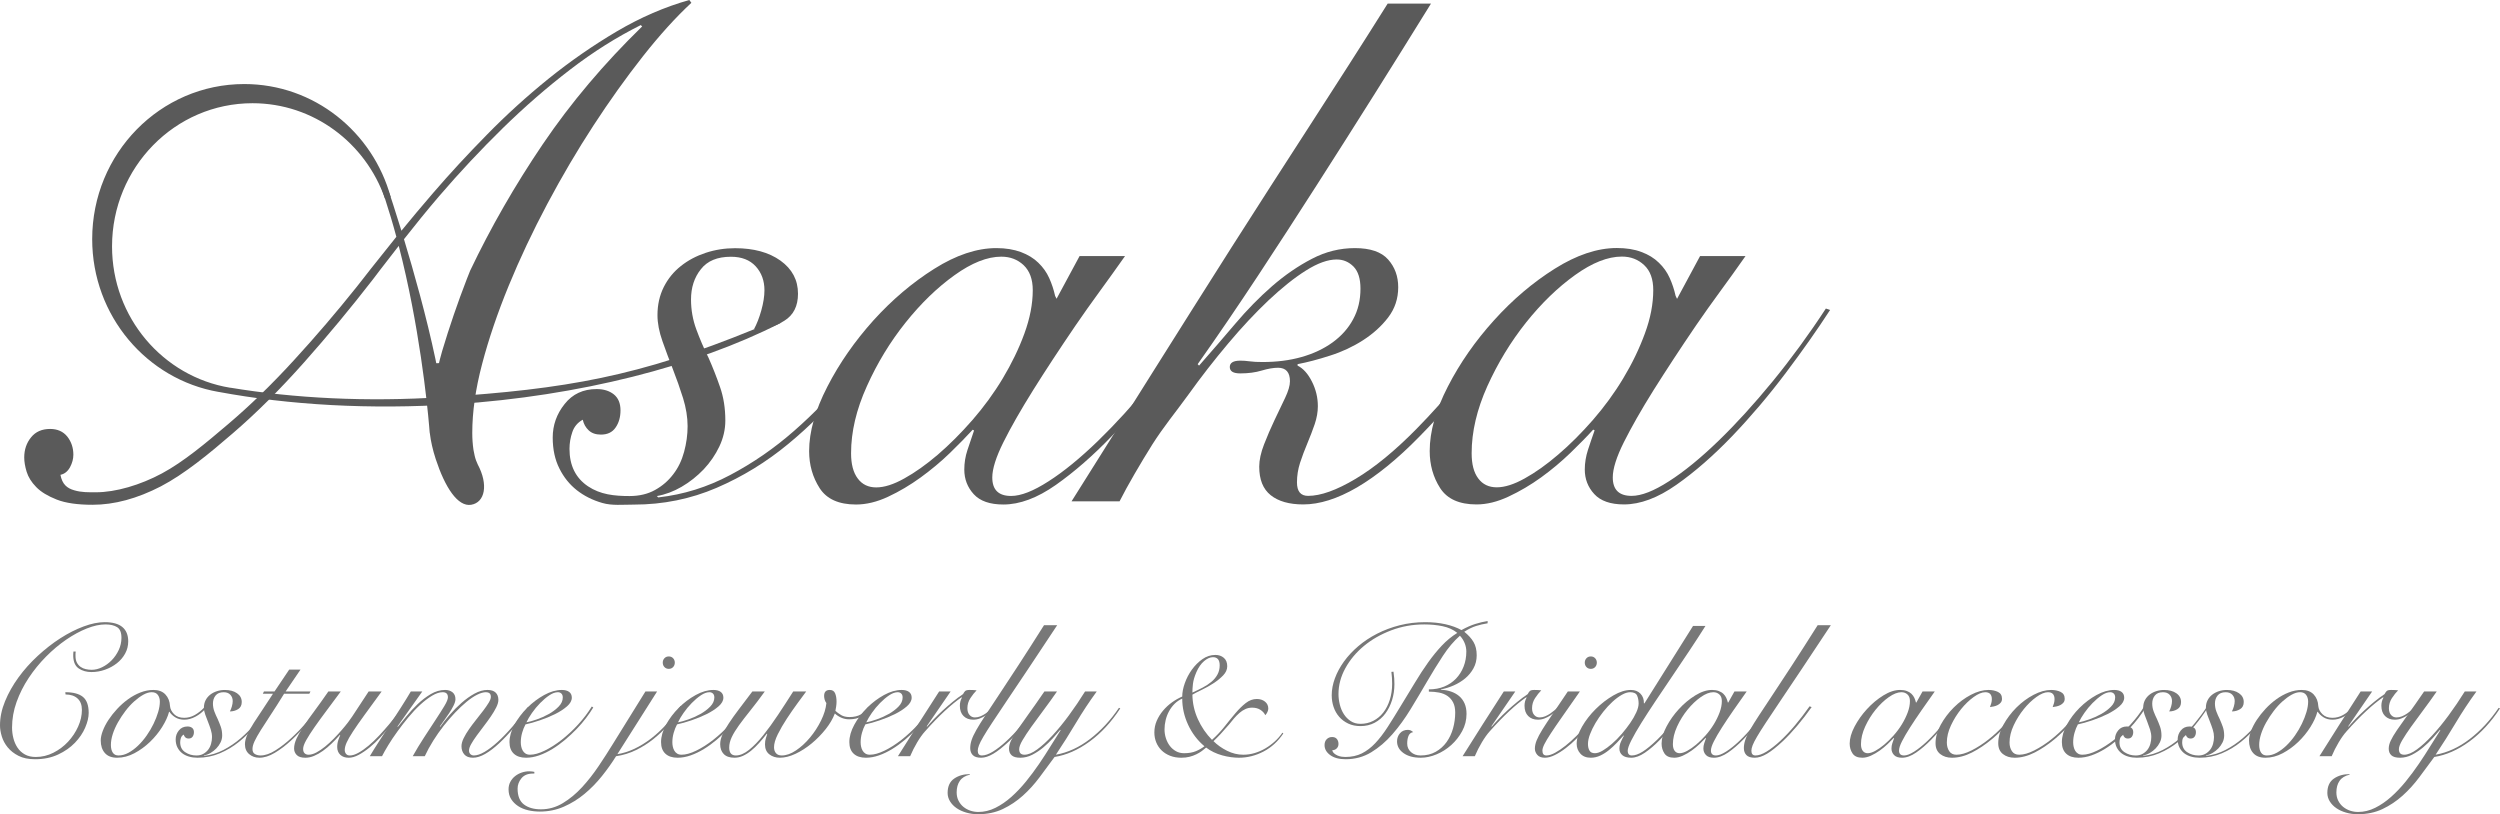<?xml version="1.0" encoding="utf-8"?>
<!-- Generator: Adobe Illustrator 16.2.1, SVG Export Plug-In . SVG Version: 6.00 Build 0)  -->
<!DOCTYPE svg PUBLIC "-//W3C//DTD SVG 1.1//EN" "http://www.w3.org/Graphics/SVG/1.1/DTD/svg11.dtd">
<svg version="1.1" id="レイヤー_1" xmlns="http://www.w3.org/2000/svg" xmlns:xlink="http://www.w3.org/1999/xlink" x="0px"
	 y="0px" width="292.109px" height="95.136px" viewBox="0 0 292.109 95.136" enable-background="new 0 0 292.109 95.136"
	 xml:space="preserve">
<g>
	<path fill="#787878" d="M8.844,76.128c-0.015,0.088-0.022,0.176-0.022,0.264c0,0.074,0,0.162,0,0.264
		c0,0.308,0.055,0.564,0.165,0.77c0.11,0.206,0.253,0.371,0.429,0.495c0.176,0.125,0.377,0.213,0.605,0.264
		c0.227,0.052,0.458,0.077,0.693,0.077c0.396,0,0.799-0.099,1.21-0.297c0.411-0.198,0.785-0.469,1.122-0.814
		c0.337-0.344,0.612-0.744,0.825-1.199c0.212-0.455,0.319-0.931,0.319-1.43c0-0.616-0.168-1.03-0.506-1.243
		s-0.792-0.319-1.364-0.319c-0.66,0-1.386,0.158-2.178,0.473s-1.595,0.752-2.409,1.309c-0.814,0.558-1.599,1.217-2.354,1.98
		s-1.43,1.591-2.024,2.486c-0.594,0.895-1.067,1.833-1.419,2.816c-0.352,0.983-0.528,1.98-0.528,2.992
		c0,0.411,0.051,0.822,0.154,1.232c0.103,0.411,0.264,0.781,0.484,1.111c0.22,0.33,0.506,0.594,0.858,0.792
		c0.352,0.198,0.777,0.297,1.276,0.297c0.718,0,1.404-0.165,2.057-0.495c0.653-0.33,1.225-0.759,1.716-1.287
		c0.491-0.528,0.883-1.118,1.177-1.771c0.293-0.652,0.44-1.301,0.44-1.947c0-0.586-0.172-1.034-0.517-1.342
		c-0.345-0.308-0.811-0.462-1.397-0.462L7.634,80.88c0.924,0,1.61,0.184,2.057,0.55s0.671,0.99,0.671,1.87
		c0,0.513-0.136,1.085-0.407,1.716c-0.271,0.631-0.671,1.221-1.199,1.771c-0.528,0.55-1.185,1.009-1.969,1.375
		c-0.785,0.366-1.683,0.55-2.695,0.55c-0.763,0-1.404-0.132-1.925-0.396c-0.521-0.264-0.942-0.594-1.265-0.99
		s-0.554-0.825-0.693-1.287C0.069,85.577,0,85.148,0,84.752c0-0.924,0.198-1.866,0.594-2.827s0.92-1.888,1.573-2.783
		c0.652-0.895,1.404-1.734,2.255-2.519c0.851-0.784,1.727-1.466,2.629-2.046c0.902-0.579,1.804-1.038,2.706-1.375
		c0.902-0.337,1.727-0.506,2.475-0.506c0.924,0,1.613,0.19,2.068,0.572c0.455,0.382,0.682,0.939,0.682,1.672
		c0,0.514-0.121,0.99-0.363,1.43c-0.242,0.44-0.565,0.818-0.968,1.133c-0.403,0.316-0.862,0.565-1.375,0.748
		c-0.513,0.184-1.042,0.275-1.584,0.275c-0.572,0-1.063-0.135-1.474-0.407c-0.411-0.271-0.631-0.737-0.66-1.397
		c0-0.088,0-0.183,0-0.286c0-0.117,0.007-0.22,0.022-0.308H8.844z"/>
	<path fill="#787878" d="M24.024,82.794c-0.352,0.396-0.748,0.712-1.188,0.946c-0.44,0.235-0.873,0.352-1.298,0.352
		c-0.411,0-0.763-0.092-1.056-0.275c-0.293-0.183-0.521-0.399-0.682-0.649h-0.044c-0.147,0.558-0.418,1.152-0.814,1.782
		c-0.396,0.631-0.869,1.21-1.419,1.738c-0.55,0.528-1.155,0.968-1.815,1.32c-0.66,0.352-1.335,0.528-2.024,0.528
		c-0.631,0-1.108-0.183-1.43-0.55c-0.323-0.367-0.484-0.858-0.484-1.474c0-0.323,0.08-0.697,0.242-1.122
		c0.161-0.425,0.385-0.854,0.671-1.287c0.286-0.432,0.624-0.858,1.012-1.276s0.81-0.792,1.265-1.122
		c0.454-0.33,0.935-0.594,1.441-0.792c0.506-0.198,1.016-0.297,1.529-0.297c0.602,0,1.067,0.176,1.397,0.528
		c0.33,0.352,0.51,0.807,0.539,1.364c0.029,0.337,0.187,0.649,0.473,0.935c0.286,0.286,0.678,0.429,1.177,0.429
		c0.44,0,0.854-0.11,1.243-0.33c0.389-0.22,0.751-0.506,1.089-0.858L24.024,82.794z M12.958,87.04c0,0.382,0.073,0.682,0.22,0.902
		c0.146,0.22,0.367,0.33,0.66,0.33c0.396,0,0.788-0.106,1.177-0.319c0.389-0.212,0.763-0.491,1.122-0.836s0.693-0.737,1.001-1.177
		c0.308-0.44,0.576-0.894,0.803-1.364c0.227-0.469,0.407-0.928,0.539-1.375c0.132-0.447,0.198-0.854,0.198-1.221
		c0-0.308-0.077-0.568-0.231-0.781c-0.154-0.212-0.393-0.319-0.715-0.319c-0.308,0-0.638,0.099-0.99,0.297
		c-0.352,0.198-0.708,0.458-1.067,0.781c-0.359,0.323-0.701,0.697-1.023,1.122c-0.323,0.426-0.613,0.866-0.869,1.32
		c-0.257,0.455-0.458,0.91-0.605,1.364S12.958,86.644,12.958,87.04z"/>
	<path fill="#787878" d="M31.372,82.684c-0.44,0.704-0.95,1.405-1.529,2.101c-0.58,0.697-1.214,1.324-1.903,1.881
		c-0.689,0.558-1.441,1.009-2.255,1.353c-0.814,0.345-1.683,0.517-2.607,0.517c-0.352,0-0.682-0.044-0.99-0.132
		c-0.308-0.088-0.576-0.22-0.803-0.396c-0.228-0.176-0.411-0.399-0.55-0.671c-0.139-0.271-0.209-0.59-0.209-0.957
		c0-0.381,0.125-0.726,0.374-1.034c0.25-0.308,0.586-0.462,1.012-0.462c0.22,0,0.399,0.055,0.539,0.165
		c0.139,0.11,0.209,0.275,0.209,0.495c0,0.206-0.052,0.382-0.154,0.528s-0.257,0.22-0.462,0.22c-0.162,0-0.29-0.044-0.385-0.132
		c-0.096-0.088-0.158-0.198-0.187-0.33c-0.162,0.088-0.271,0.217-0.33,0.385s-0.088,0.341-0.088,0.517
		c0,0.514,0.194,0.899,0.583,1.155c0.388,0.257,0.825,0.385,1.309,0.385c0.308,0,0.576-0.062,0.803-0.187
		c0.227-0.125,0.418-0.286,0.572-0.484c0.154-0.198,0.268-0.429,0.341-0.693c0.073-0.264,0.11-0.528,0.11-0.792
		c0-0.278-0.048-0.568-0.143-0.869c-0.095-0.3-0.202-0.597-0.319-0.891c-0.118-0.293-0.228-0.583-0.33-0.869
		c-0.103-0.286-0.154-0.554-0.154-0.803c0-0.322,0.066-0.612,0.198-0.869c0.132-0.256,0.312-0.473,0.539-0.649
		c0.227-0.176,0.487-0.312,0.781-0.407c0.293-0.095,0.601-0.143,0.924-0.143c0.586,0,1.063,0.128,1.43,0.385
		c0.366,0.257,0.55,0.598,0.55,1.023c0,0.382-0.143,0.66-0.429,0.836c-0.286,0.176-0.605,0.264-0.957,0.264
		c0.088-0.161,0.165-0.355,0.231-0.583c0.066-0.227,0.099-0.436,0.099-0.627c0-0.293-0.092-0.539-0.275-0.737
		c-0.184-0.198-0.444-0.297-0.781-0.297c-0.426,0-0.741,0.129-0.946,0.385c-0.206,0.257-0.308,0.568-0.308,0.935
		c0,0.323,0.055,0.631,0.165,0.924c0.11,0.293,0.238,0.587,0.385,0.88c0.132,0.294,0.253,0.594,0.363,0.902
		c0.11,0.308,0.165,0.653,0.165,1.034c0,0.279-0.062,0.547-0.187,0.803c-0.125,0.257-0.29,0.492-0.495,0.704
		s-0.437,0.393-0.693,0.539c-0.257,0.146-0.517,0.242-0.781,0.286l0.044,0.044c0.792-0.088,1.547-0.319,2.266-0.693
		c0.718-0.374,1.389-0.829,2.013-1.364c0.623-0.535,1.199-1.122,1.727-1.76c0.528-0.638,0.99-1.265,1.386-1.881L31.372,82.684z"/>
	<path fill="#787878" d="M35.111,78.24l-1.738,2.552h2.904l-0.132,0.264h-2.948c-0.587,0.954-1.111,1.778-1.573,2.475
		s-0.851,1.298-1.166,1.804c-0.316,0.506-0.554,0.932-0.715,1.276c-0.161,0.345-0.242,0.649-0.242,0.913
		c0,0.279,0.095,0.473,0.286,0.583c0.19,0.11,0.41,0.165,0.66,0.165c0.528,0,1.111-0.201,1.749-0.605
		c0.638-0.403,1.272-0.898,1.903-1.485c0.63-0.586,1.232-1.21,1.804-1.87c0.572-0.66,1.056-1.254,1.452-1.782l0.132,0.088
		c-0.499,0.631-1.045,1.294-1.639,1.991c-0.594,0.697-1.207,1.335-1.837,1.914c-0.631,0.58-1.265,1.06-1.903,1.441
		c-0.638,0.382-1.243,0.572-1.815,0.572c-0.455,0-0.847-0.14-1.177-0.418s-0.495-0.667-0.495-1.166c0-0.337,0.095-0.715,0.286-1.133
		c0.19-0.418,0.44-0.869,0.748-1.353c0.308-0.484,0.656-1.012,1.045-1.584c0.389-0.572,0.789-1.181,1.199-1.826h-1.188l0.132-0.264
		h1.232l1.716-2.552H35.111z"/>
	<path fill="#787878" d="M39.819,80.792c-0.572,0.778-1.122,1.518-1.65,2.222s-0.998,1.35-1.408,1.936
		c-0.411,0.587-0.737,1.097-0.979,1.529c-0.242,0.433-0.363,0.774-0.363,1.023c0,0.235,0.059,0.407,0.176,0.517
		s0.271,0.165,0.462,0.165c0.279,0,0.583-0.088,0.913-0.264c0.33-0.176,0.667-0.403,1.012-0.682
		c0.344-0.279,0.682-0.586,1.012-0.924c0.33-0.337,0.638-0.671,0.924-1.001s0.535-0.634,0.748-0.913
		c0.212-0.278,0.37-0.498,0.473-0.66l1.936-2.948h1.518c-0.792,1.085-1.463,2.006-2.013,2.761c-0.55,0.755-0.998,1.397-1.342,1.925
		c-0.345,0.528-0.59,0.957-0.737,1.287c-0.147,0.33-0.22,0.62-0.22,0.869c0,0.176,0.051,0.326,0.154,0.451
		c0.102,0.125,0.249,0.187,0.44,0.187c0.293,0,0.63-0.106,1.012-0.319c0.381-0.212,0.777-0.491,1.188-0.836s0.817-0.733,1.221-1.166
		c0.403-0.433,0.784-0.861,1.144-1.287c0.359-0.425,0.686-0.825,0.979-1.199c0.293-0.374,0.521-0.678,0.682-0.913l0.22,0.066
		c-0.176,0.25-0.411,0.568-0.704,0.957s-0.624,0.799-0.99,1.232c-0.367,0.433-0.756,0.873-1.166,1.32
		c-0.411,0.448-0.833,0.847-1.265,1.199s-0.858,0.642-1.276,0.869c-0.418,0.227-0.811,0.341-1.177,0.341
		c-0.411,0-0.737-0.114-0.979-0.341c-0.242-0.228-0.363-0.532-0.363-0.913c0-0.293,0.047-0.576,0.143-0.847
		c0.095-0.271,0.165-0.443,0.209-0.517l-0.044-0.044c-0.308,0.352-0.631,0.689-0.968,1.012s-0.675,0.605-1.012,0.847
		c-0.338,0.242-0.679,0.437-1.023,0.583c-0.345,0.146-0.686,0.22-1.023,0.22c-0.47,0-0.807-0.106-1.012-0.319
		s-0.308-0.466-0.308-0.759c0-0.366,0.099-0.762,0.297-1.188c0.198-0.425,0.473-0.902,0.825-1.43
		c0.352-0.528,0.773-1.122,1.265-1.782c0.491-0.66,1.03-1.415,1.617-2.266H39.819z"/>
	<path fill="#787878" d="M43.207,88.36c0.323-0.542,0.693-1.137,1.111-1.782c0.418-0.645,0.843-1.301,1.276-1.969
		c0.432-0.667,0.858-1.327,1.276-1.98c0.418-0.652,0.795-1.265,1.133-1.837h1.342l-2.904,4.092l0.044,0.044
		c0.279-0.337,0.616-0.751,1.012-1.243c0.396-0.491,0.832-0.964,1.309-1.419c0.476-0.455,0.986-0.843,1.529-1.166
		c0.542-0.322,1.1-0.484,1.672-0.484c0.352,0,0.642,0.092,0.869,0.275c0.227,0.184,0.341,0.451,0.341,0.803
		c0,0.206-0.073,0.455-0.22,0.748c-0.147,0.294-0.319,0.591-0.517,0.891c-0.198,0.301-0.4,0.591-0.605,0.869
		c-0.206,0.279-0.367,0.506-0.484,0.682l0.044,0.044c0.308-0.44,0.678-0.909,1.111-1.408c0.433-0.499,0.895-0.964,1.386-1.397
		c0.491-0.433,0.997-0.792,1.518-1.078c0.521-0.286,1.023-0.429,1.507-0.429c0.425,0,0.744,0.103,0.957,0.308
		c0.212,0.206,0.319,0.491,0.319,0.858c0,0.25-0.084,0.542-0.253,0.88c-0.169,0.337-0.381,0.693-0.638,1.067
		c-0.256,0.374-0.532,0.752-0.825,1.133c-0.293,0.381-0.569,0.748-0.825,1.1c-0.257,0.352-0.469,0.679-0.638,0.979
		c-0.169,0.301-0.253,0.554-0.253,0.759c0,0.176,0.055,0.315,0.165,0.418c0.11,0.103,0.246,0.154,0.407,0.154
		c0.352,0,0.766-0.139,1.243-0.418c0.476-0.278,0.99-0.667,1.54-1.166c0.55-0.499,1.125-1.096,1.727-1.793
		c0.602-0.696,1.21-1.463,1.826-2.299l0.176,0.088c-0.602,0.822-1.203,1.588-1.804,2.299c-0.602,0.712-1.185,1.331-1.749,1.859
		c-0.565,0.528-1.107,0.942-1.628,1.243c-0.521,0.301-1.001,0.451-1.441,0.451c-0.455,0-0.792-0.128-1.012-0.385
		c-0.22-0.256-0.33-0.575-0.33-0.957c0-0.279,0.084-0.59,0.253-0.935s0.381-0.7,0.638-1.067c0.256-0.366,0.531-0.733,0.825-1.1
		c0.293-0.367,0.568-0.719,0.825-1.056c0.256-0.337,0.469-0.645,0.638-0.924c0.168-0.279,0.253-0.506,0.253-0.682
		c0-0.205-0.055-0.348-0.165-0.429c-0.11-0.08-0.246-0.121-0.407-0.121c-0.294,0-0.638,0.099-1.034,0.297
		c-0.396,0.198-0.811,0.477-1.243,0.836s-0.876,0.777-1.331,1.254s-0.898,0.99-1.331,1.54s-0.839,1.129-1.221,1.738
		c-0.382,0.609-0.711,1.214-0.99,1.815h-1.408c0.41-0.733,0.854-1.467,1.331-2.2c0.476-0.733,0.92-1.412,1.331-2.035
		c0.41-0.623,0.755-1.166,1.034-1.628c0.278-0.462,0.418-0.803,0.418-1.023c0-0.396-0.206-0.594-0.616-0.594
		c-0.367,0-0.778,0.136-1.232,0.407c-0.455,0.271-0.917,0.624-1.386,1.056c-0.47,0.433-0.932,0.924-1.386,1.474
		c-0.455,0.55-0.884,1.104-1.287,1.661c-0.404,0.558-0.759,1.089-1.067,1.595c-0.308,0.506-0.55,0.935-0.726,1.287H43.207z"/>
	<path fill="#787878" d="M69.321,82.662c-0.22,0.367-0.495,0.77-0.825,1.21c-0.33,0.44-0.704,0.876-1.122,1.309
		s-0.866,0.851-1.342,1.254c-0.477,0.404-0.972,0.763-1.485,1.078c-0.514,0.315-1.031,0.565-1.551,0.748
		c-0.521,0.183-1.031,0.275-1.529,0.275c-0.616,0-1.093-0.158-1.43-0.473c-0.337-0.315-0.506-0.766-0.506-1.353
		c0-0.645,0.194-1.323,0.583-2.035s0.883-1.368,1.485-1.969c0.602-0.601,1.261-1.1,1.98-1.496c0.718-0.396,1.408-0.594,2.068-0.594
		c0.366,0,0.652,0.077,0.858,0.231c0.205,0.154,0.308,0.378,0.308,0.671c0,0.352-0.191,0.693-0.572,1.023s-0.847,0.631-1.397,0.902
		c-0.55,0.272-1.141,0.514-1.771,0.726c-0.631,0.213-1.188,0.371-1.672,0.473c-0.162,0.293-0.293,0.624-0.396,0.99
		c-0.103,0.367-0.154,0.733-0.154,1.1c0,0.176,0.018,0.349,0.055,0.517c0.037,0.169,0.095,0.323,0.176,0.462
		c0.08,0.14,0.19,0.253,0.33,0.341c0.14,0.088,0.312,0.132,0.517,0.132c0.484,0,1.052-0.157,1.705-0.473
		c0.652-0.315,1.316-0.737,1.991-1.265c0.674-0.528,1.32-1.129,1.936-1.804c0.616-0.674,1.144-1.371,1.584-2.09L69.321,82.662z
		 M65.757,81.496c0-0.205-0.055-0.359-0.165-0.462s-0.246-0.154-0.407-0.154c-0.308,0-0.642,0.121-1.001,0.363
		c-0.36,0.242-0.715,0.543-1.067,0.902c-0.352,0.36-0.671,0.745-0.957,1.155c-0.286,0.411-0.502,0.777-0.649,1.1
		c0.323-0.058,0.726-0.172,1.21-0.341c0.484-0.168,0.95-0.377,1.397-0.627c0.447-0.249,0.833-0.539,1.155-0.869
		C65.595,82.233,65.757,81.877,65.757,81.496z"/>
	<path fill="#787878" d="M76.779,80.792l-4.642,7.326c0.66-0.103,1.323-0.312,1.991-0.627c0.667-0.315,1.32-0.719,1.958-1.21
		c0.638-0.491,1.246-1.06,1.826-1.705c0.579-0.646,1.118-1.342,1.617-2.09l0.198,0.088c-0.455,0.689-0.964,1.356-1.529,2.002
		c-0.565,0.646-1.17,1.229-1.815,1.749c-0.646,0.521-1.339,0.961-2.079,1.32c-0.741,0.36-1.515,0.598-2.321,0.715
		c-0.484,0.777-1.034,1.551-1.65,2.321c-0.616,0.77-1.294,1.463-2.035,2.079c-0.741,0.616-1.547,1.114-2.42,1.496
		c-0.873,0.381-1.808,0.572-2.805,0.572c-0.469,0-0.924-0.052-1.364-0.154c-0.44-0.103-0.828-0.264-1.166-0.484
		c-0.337-0.22-0.608-0.491-0.814-0.814c-0.205-0.323-0.308-0.704-0.308-1.144c0-0.323,0.069-0.616,0.209-0.88
		c0.139-0.264,0.326-0.488,0.561-0.671c0.234-0.184,0.495-0.323,0.781-0.418c0.286-0.096,0.576-0.143,0.869-0.143
		c0.118,0,0.228,0.007,0.33,0.022s0.19,0.029,0.264,0.044v0.198h-0.154c-0.601,0-1.052,0.183-1.353,0.55
		c-0.3,0.367-0.451,0.77-0.451,1.21c0,0.865,0.25,1.485,0.748,1.859c0.499,0.374,1.159,0.561,1.98,0.561
		c0.91,0,1.764-0.242,2.563-0.726c0.8-0.484,1.544-1.1,2.233-1.848c0.69-0.748,1.335-1.57,1.936-2.464
		c0.602-0.895,1.159-1.76,1.672-2.596l3.806-6.138H76.779z M78.143,76.7c0.206,0,0.374,0.07,0.506,0.209
		c0.132,0.14,0.198,0.312,0.198,0.517s-0.066,0.377-0.198,0.517c-0.132,0.14-0.301,0.209-0.506,0.209s-0.374-0.07-0.506-0.209
		c-0.132-0.139-0.198-0.311-0.198-0.517s0.066-0.377,0.198-0.517C77.769,76.77,77.937,76.7,78.143,76.7z"/>
	<path fill="#787878" d="M87.03,82.662c-0.22,0.367-0.495,0.77-0.825,1.21c-0.33,0.44-0.704,0.876-1.122,1.309
		s-0.866,0.851-1.342,1.254c-0.477,0.404-0.972,0.763-1.485,1.078c-0.514,0.315-1.031,0.565-1.551,0.748
		c-0.521,0.183-1.031,0.275-1.529,0.275c-0.616,0-1.093-0.158-1.43-0.473c-0.338-0.315-0.506-0.766-0.506-1.353
		c0-0.645,0.194-1.323,0.583-2.035s0.884-1.368,1.485-1.969c0.601-0.601,1.261-1.1,1.98-1.496c0.718-0.396,1.408-0.594,2.068-0.594
		c0.366,0,0.652,0.077,0.858,0.231c0.205,0.154,0.308,0.378,0.308,0.671c0,0.352-0.191,0.693-0.572,1.023s-0.847,0.631-1.397,0.902
		c-0.55,0.272-1.141,0.514-1.771,0.726c-0.631,0.213-1.188,0.371-1.672,0.473c-0.162,0.293-0.293,0.624-0.396,0.99
		s-0.154,0.733-0.154,1.1c0,0.176,0.018,0.349,0.055,0.517c0.037,0.169,0.095,0.323,0.176,0.462c0.08,0.14,0.19,0.253,0.33,0.341
		c0.139,0.088,0.311,0.132,0.517,0.132c0.484,0,1.052-0.157,1.705-0.473c0.652-0.315,1.316-0.737,1.991-1.265
		c0.674-0.528,1.32-1.129,1.936-1.804c0.616-0.674,1.144-1.371,1.584-2.09L87.03,82.662z M83.466,81.496
		c0-0.205-0.055-0.359-0.165-0.462s-0.246-0.154-0.407-0.154c-0.308,0-0.642,0.121-1.001,0.363c-0.36,0.242-0.715,0.543-1.067,0.902
		c-0.352,0.36-0.671,0.745-0.957,1.155c-0.286,0.411-0.502,0.777-0.649,1.1c0.323-0.058,0.726-0.172,1.21-0.341
		c0.484-0.168,0.95-0.377,1.397-0.627c0.447-0.249,0.833-0.539,1.155-0.869C83.305,82.233,83.466,81.877,83.466,81.496z"/>
	<path fill="#787878" d="M89.362,80.792c-0.616,0.851-1.181,1.595-1.694,2.233c-0.513,0.638-0.953,1.21-1.32,1.716
		s-0.649,0.968-0.847,1.386c-0.198,0.418-0.297,0.825-0.297,1.221c0,0.616,0.256,0.924,0.77,0.924c0.484,0,0.997-0.216,1.54-0.649
		c0.542-0.433,1.096-1.001,1.661-1.705c0.564-0.704,1.144-1.503,1.738-2.398c0.594-0.895,1.185-1.804,1.771-2.728h1.518
		c-0.264,0.352-0.605,0.814-1.023,1.386c-0.418,0.572-0.833,1.169-1.243,1.793s-0.763,1.232-1.056,1.826
		c-0.294,0.594-0.44,1.097-0.44,1.507c0,0.293,0.077,0.528,0.231,0.704c0.154,0.176,0.377,0.264,0.671,0.264
		c0.528,0,1.085-0.198,1.672-0.594c0.586-0.396,1.133-0.898,1.639-1.507c0.506-0.608,0.935-1.272,1.287-1.991
		c0.352-0.718,0.557-1.393,0.616-2.024c-0.103-0.146-0.172-0.293-0.209-0.44s-0.055-0.279-0.055-0.396
		c0-0.469,0.22-0.704,0.66-0.704c0.308,0,0.517,0.132,0.627,0.396c0.11,0.264,0.165,0.587,0.165,0.968
		c0,0.191-0.015,0.378-0.044,0.561c-0.03,0.184-0.059,0.356-0.088,0.517c0.19,0.176,0.414,0.341,0.671,0.495
		c0.256,0.154,0.583,0.231,0.979,0.231c0.528,0,0.975-0.106,1.342-0.319c0.367-0.213,0.653-0.51,0.858-0.891l0.198,0.132
		c-0.499,0.895-1.312,1.342-2.442,1.342c-0.323,0-0.627-0.062-0.913-0.187s-0.539-0.29-0.759-0.495
		c-0.235,0.616-0.594,1.229-1.078,1.837c-0.484,0.609-1.027,1.163-1.628,1.661c-0.602,0.499-1.229,0.902-1.881,1.21
		c-0.652,0.308-1.265,0.462-1.837,0.462c-0.484,0-0.895-0.132-1.232-0.396s-0.506-0.652-0.506-1.166c0-0.278,0.036-0.524,0.11-0.737
		c0.073-0.212,0.125-0.371,0.154-0.473l-0.044-0.044c-0.293,0.381-0.594,0.745-0.902,1.089c-0.308,0.345-0.62,0.646-0.935,0.902
		c-0.315,0.257-0.634,0.458-0.957,0.605s-0.653,0.22-0.99,0.22c-0.558,0-0.976-0.143-1.254-0.429
		c-0.279-0.286-0.418-0.671-0.418-1.155c0-0.352,0.088-0.722,0.264-1.111c0.176-0.389,0.425-0.829,0.748-1.32
		c0.322-0.491,0.715-1.041,1.177-1.65c0.462-0.608,0.986-1.301,1.573-2.079H89.362z"/>
	<path fill="#787878" d="M109.03,82.662c-0.22,0.367-0.495,0.77-0.825,1.21s-0.704,0.876-1.122,1.309s-0.866,0.851-1.342,1.254
		c-0.477,0.404-0.972,0.763-1.485,1.078s-1.03,0.565-1.551,0.748c-0.521,0.183-1.031,0.275-1.529,0.275
		c-0.616,0-1.093-0.158-1.43-0.473c-0.337-0.315-0.506-0.766-0.506-1.353c0-0.645,0.194-1.323,0.583-2.035
		c0.388-0.711,0.883-1.368,1.485-1.969c0.601-0.601,1.261-1.1,1.98-1.496c0.718-0.396,1.408-0.594,2.068-0.594
		c0.367,0,0.652,0.077,0.858,0.231c0.206,0.154,0.308,0.378,0.308,0.671c0,0.352-0.191,0.693-0.572,1.023
		c-0.382,0.33-0.847,0.631-1.397,0.902c-0.55,0.272-1.141,0.514-1.771,0.726c-0.631,0.213-1.188,0.371-1.672,0.473
		c-0.162,0.293-0.293,0.624-0.396,0.99s-0.154,0.733-0.154,1.1c0,0.176,0.018,0.349,0.055,0.517
		c0.036,0.169,0.095,0.323,0.176,0.462c0.081,0.14,0.19,0.253,0.33,0.341c0.139,0.088,0.312,0.132,0.517,0.132
		c0.484,0,1.052-0.157,1.705-0.473c0.652-0.315,1.316-0.737,1.991-1.265c0.674-0.528,1.32-1.129,1.936-1.804
		c0.616-0.674,1.144-1.371,1.584-2.09L109.03,82.662z M105.466,81.496c0-0.205-0.055-0.359-0.165-0.462
		c-0.11-0.103-0.246-0.154-0.407-0.154c-0.308,0-0.642,0.121-1.001,0.363s-0.715,0.543-1.067,0.902
		c-0.352,0.36-0.671,0.745-0.957,1.155s-0.502,0.777-0.649,1.1c0.322-0.058,0.726-0.172,1.21-0.341
		c0.484-0.168,0.949-0.377,1.397-0.627c0.447-0.249,0.832-0.539,1.155-0.869S105.466,81.877,105.466,81.496z"/>
	<path fill="#787878" d="M111.076,80.792l-2.794,4.07l0.044,0.044c0.206-0.25,0.466-0.539,0.781-0.869
		c0.315-0.33,0.66-0.667,1.034-1.012c0.374-0.344,0.767-0.685,1.177-1.023c0.411-0.337,0.814-0.638,1.21-0.902
		c0.073-0.146,0.154-0.264,0.242-0.352c0.088-0.088,0.264-0.132,0.528-0.132c0.161,0,0.304,0.004,0.429,0.011
		c0.124,0.008,0.253,0.019,0.385,0.033c-0.25,0.25-0.492,0.554-0.726,0.913c-0.235,0.359-0.352,0.751-0.352,1.177
		c0,0.338,0.084,0.602,0.253,0.792c0.168,0.191,0.377,0.286,0.627,0.286c0.22,0,0.436-0.044,0.649-0.132
		c0.212-0.088,0.414-0.198,0.605-0.33c0.19-0.132,0.374-0.271,0.55-0.418c0.176-0.146,0.33-0.279,0.462-0.396l0.132,0.088
		c-0.147,0.147-0.316,0.305-0.506,0.473s-0.396,0.326-0.616,0.473c-0.22,0.147-0.455,0.268-0.704,0.363
		c-0.25,0.095-0.506,0.143-0.77,0.143c-0.47,0-0.847-0.143-1.133-0.429c-0.286-0.286-0.429-0.686-0.429-1.199
		c0-0.352,0.081-0.667,0.242-0.946l-0.044-0.044c-0.602,0.411-1.262,0.95-1.98,1.617c-0.719,0.667-1.482,1.456-2.288,2.365
		c-0.293,0.323-0.598,0.748-0.913,1.276c-0.315,0.528-0.591,1.071-0.825,1.628h-1.43c0.792-1.261,1.584-2.516,2.376-3.762
		s1.606-2.515,2.442-3.806H111.076z"/>
	<path fill="#787878" d="M123.528,73.048c-1.306,1.98-2.442,3.692-3.41,5.137c-0.968,1.445-1.797,2.681-2.486,3.707
		c-0.689,1.027-1.254,1.874-1.694,2.541c-0.44,0.667-0.785,1.214-1.034,1.639c-0.25,0.425-0.422,0.763-0.517,1.012
		c-0.096,0.25-0.143,0.462-0.143,0.638c0,0.367,0.161,0.55,0.484,0.55c0.367,0,0.795-0.15,1.287-0.451
		c0.491-0.301,1.019-0.711,1.584-1.232c0.564-0.52,1.14-1.129,1.727-1.826c0.586-0.696,1.159-1.441,1.716-2.233l0.242,0.088
		c-0.528,0.748-1.085,1.471-1.672,2.167c-0.587,0.697-1.152,1.302-1.694,1.815c-0.719,0.675-1.338,1.166-1.859,1.474
		s-0.994,0.462-1.419,0.462c-0.455,0-0.781-0.103-0.979-0.308c-0.198-0.205-0.297-0.477-0.297-0.814
		c0-0.308,0.055-0.627,0.165-0.957s0.297-0.726,0.561-1.188c0.264-0.462,0.612-1.023,1.045-1.683c0.433-0.66,0.968-1.47,1.606-2.431
		s1.39-2.104,2.255-3.432c0.865-1.327,1.862-2.885,2.992-4.675H123.528z"/>
	<path fill="#787878" d="M123.505,80.792c-0.528,0.763-1.056,1.496-1.584,2.2s-1.001,1.35-1.419,1.936s-0.759,1.104-1.023,1.551
		c-0.264,0.448-0.396,0.803-0.396,1.067c0,0.426,0.205,0.638,0.616,0.638c0.425,0,0.92-0.205,1.485-0.616
		c0.564-0.41,1.162-0.957,1.793-1.639c0.63-0.682,1.272-1.466,1.925-2.354c0.652-0.887,1.279-1.815,1.881-2.783h1.364
		c-0.866,1.188-1.672,2.409-2.42,3.663s-1.533,2.497-2.354,3.729c1.393-0.249,2.724-0.861,3.993-1.837
		c1.269-0.975,2.395-2.189,3.377-3.641l0.154,0.066c-1.056,1.614-2.255,2.908-3.597,3.883c-1.342,0.976-2.703,1.573-4.081,1.793
		c-0.572,0.777-1.155,1.565-1.749,2.365c-0.594,0.799-1.247,1.518-1.958,2.156c-0.711,0.638-1.492,1.158-2.343,1.562
		c-0.851,0.403-1.812,0.605-2.882,0.605c-0.484,0-0.942-0.062-1.375-0.187c-0.433-0.125-0.811-0.297-1.133-0.517
		c-0.322-0.22-0.579-0.484-0.77-0.792c-0.19-0.308-0.286-0.638-0.286-0.99c0-0.763,0.253-1.32,0.759-1.672s1.119-0.528,1.837-0.528
		v0.066c-0.528,0.117-0.917,0.355-1.166,0.715c-0.249,0.359-0.374,0.811-0.374,1.353c0,0.367,0.074,0.693,0.22,0.979
		c0.146,0.286,0.337,0.524,0.572,0.715c0.235,0.19,0.502,0.337,0.803,0.44c0.301,0.102,0.612,0.154,0.935,0.154
		c0.689,0,1.356-0.162,2.002-0.484c0.646-0.323,1.265-0.748,1.859-1.276c0.594-0.528,1.162-1.126,1.705-1.793
		c0.542-0.668,1.056-1.357,1.54-2.068c0.484-0.711,0.935-1.408,1.353-2.09s0.803-1.294,1.155-1.837l-0.044-0.044
		c-0.235,0.279-0.521,0.605-0.858,0.979c-0.338,0.374-0.708,0.729-1.111,1.067s-0.833,0.624-1.287,0.858
		c-0.455,0.234-0.924,0.352-1.408,0.352c-0.47,0-0.807-0.096-1.012-0.286c-0.205-0.19-0.308-0.447-0.308-0.77
		c0-0.293,0.077-0.605,0.231-0.935c0.154-0.33,0.399-0.744,0.737-1.243s0.766-1.107,1.287-1.826
		c0.521-0.718,1.147-1.613,1.881-2.684H123.505z"/>
	<path fill="#787878" d="M149.949,85.698c-0.616,0.924-1.386,1.628-2.31,2.112c-0.924,0.484-1.885,0.726-2.882,0.726
		c-0.279,0-0.586-0.022-0.924-0.066s-0.679-0.114-1.023-0.209c-0.345-0.095-0.679-0.22-1.001-0.374
		c-0.323-0.154-0.616-0.333-0.88-0.539c-0.147,0.132-0.316,0.268-0.506,0.407c-0.19,0.14-0.407,0.268-0.649,0.385
		c-0.242,0.118-0.506,0.213-0.792,0.286s-0.605,0.11-0.957,0.11c-0.484,0-0.92-0.077-1.309-0.231
		c-0.389-0.154-0.719-0.363-0.99-0.627c-0.271-0.264-0.48-0.576-0.627-0.935c-0.147-0.359-0.22-0.744-0.22-1.155
		c0-0.484,0.092-0.938,0.275-1.364c0.184-0.425,0.429-0.821,0.737-1.188s0.656-0.689,1.045-0.968
		c0.389-0.278,0.788-0.506,1.199-0.682c0-0.469,0.099-0.986,0.297-1.551c0.198-0.564,0.473-1.092,0.825-1.584
		c0.352-0.491,0.763-0.902,1.232-1.232c0.469-0.33,0.975-0.495,1.518-0.495c0.396,0,0.726,0.114,0.99,0.341s0.396,0.554,0.396,0.979
		c0,0.381-0.158,0.737-0.473,1.067s-0.693,0.638-1.133,0.924c-0.44,0.286-0.891,0.539-1.353,0.759
		c-0.462,0.22-0.833,0.411-1.111,0.572c0.014,0.998,0.227,1.951,0.638,2.86c0.411,0.91,0.96,1.716,1.65,2.42
		c0.542-0.484,1.034-1.004,1.474-1.562s0.861-1.074,1.265-1.551c0.403-0.477,0.806-0.873,1.21-1.188
		c0.403-0.315,0.832-0.473,1.287-0.473c0.381,0,0.7,0.103,0.957,0.308c0.256,0.206,0.385,0.477,0.385,0.814
		c0,0.118-0.033,0.25-0.099,0.396c-0.066,0.147-0.15,0.272-0.253,0.374c-0.118-0.249-0.308-0.458-0.572-0.627
		c-0.264-0.168-0.587-0.253-0.968-0.253c-0.279,0-0.539,0.055-0.781,0.165c-0.242,0.11-0.47,0.257-0.682,0.44
		c-0.213,0.184-0.422,0.393-0.627,0.627c-0.206,0.235-0.411,0.484-0.616,0.748c-0.66,0.778-1.261,1.423-1.804,1.936
		c0.44,0.44,0.968,0.814,1.584,1.122c0.616,0.308,1.247,0.462,1.892,0.462c0.454,0,0.902-0.066,1.342-0.198
		c0.44-0.132,0.858-0.315,1.254-0.55c0.396-0.234,0.763-0.506,1.1-0.814s0.63-0.645,0.88-1.012L149.949,85.698z M136.067,85.236
		c0,0.352,0.055,0.697,0.165,1.034c0.11,0.338,0.264,0.635,0.462,0.891c0.198,0.257,0.437,0.462,0.715,0.616
		c0.278,0.154,0.594,0.231,0.946,0.231c0.542,0,1.004-0.081,1.386-0.242c0.381-0.161,0.711-0.352,0.99-0.572
		c-0.807-0.675-1.441-1.507-1.903-2.497c-0.462-0.99-0.693-2.013-0.693-3.069c-0.338,0.147-0.635,0.349-0.891,0.605
		c-0.257,0.257-0.473,0.547-0.649,0.869c-0.176,0.323-0.308,0.667-0.396,1.034C136.111,84.503,136.067,84.87,136.067,85.236z
		 M142.513,77.734c0-0.63-0.264-0.946-0.792-0.946c-0.323,0-0.664,0.15-1.023,0.451c-0.36,0.301-0.664,0.737-0.913,1.309
		c-0.22,0.513-0.352,0.964-0.396,1.353c-0.044,0.389-0.066,0.73-0.066,1.023c0.425-0.19,0.832-0.389,1.221-0.594
		c0.389-0.205,0.729-0.433,1.023-0.682c0.293-0.249,0.524-0.531,0.693-0.847C142.429,78.486,142.513,78.13,142.513,77.734z"/>
	<path fill="#787878" d="M162.819,78.482c0.044,0.308,0.073,0.569,0.088,0.781c0.015,0.213,0.022,0.437,0.022,0.671
		c0,0.66-0.092,1.284-0.275,1.87c-0.184,0.587-0.444,1.107-0.781,1.562c-0.338,0.455-0.752,0.814-1.243,1.078
		c-0.492,0.264-1.045,0.396-1.661,0.396c-0.542,0-1.023-0.099-1.441-0.297c-0.418-0.198-0.77-0.462-1.056-0.792
		c-0.286-0.33-0.502-0.711-0.649-1.144c-0.146-0.432-0.22-0.891-0.22-1.375c0-0.645,0.125-1.305,0.374-1.98
		c0.249-0.674,0.601-1.327,1.056-1.958c0.455-0.63,1.008-1.224,1.661-1.782c0.652-0.557,1.386-1.045,2.2-1.463
		s1.694-0.748,2.64-0.99c0.946-0.242,1.947-0.363,3.003-0.363c0.85,0,1.635,0.081,2.354,0.242c0.719,0.162,1.342,0.389,1.87,0.682
		c0.586-0.322,1.125-0.561,1.617-0.715c0.491-0.154,0.971-0.268,1.441-0.341v0.264c-0.47,0.074-0.924,0.18-1.364,0.319
		c-0.44,0.14-0.895,0.363-1.364,0.671c0.477,0.382,0.838,0.781,1.083,1.199s0.369,0.935,0.369,1.551
		c0,0.558-0.125,1.064-0.375,1.518c-0.25,0.455-0.572,0.847-0.969,1.177c-0.397,0.33-0.845,0.605-1.344,0.825
		c-0.499,0.22-0.999,0.374-1.498,0.462v0.044c0.423,0.015,0.816,0.084,1.181,0.209c0.364,0.125,0.682,0.301,0.952,0.528
		c0.27,0.228,0.481,0.514,0.634,0.858c0.153,0.345,0.23,0.752,0.23,1.221c0,0.719-0.169,1.39-0.506,2.013s-0.763,1.166-1.276,1.628
		c-0.514,0.462-1.085,0.825-1.716,1.089c-0.631,0.264-1.247,0.396-1.848,0.396c-0.836,0-1.507-0.18-2.013-0.539
		c-0.506-0.359-0.759-0.817-0.759-1.375c0-0.366,0.114-0.682,0.343-0.946c0.229-0.264,0.535-0.396,0.919-0.396
		c0.236,0,0.443,0.088,0.62,0.264c-0.254,0.044-0.434,0.187-0.538,0.429s-0.157,0.546-0.157,0.913c0,0.396,0.146,0.726,0.44,0.99
		c0.293,0.264,0.667,0.396,1.122,0.396c0.674,0,1.265-0.143,1.771-0.429c0.506-0.286,0.928-0.664,1.265-1.133
		c0.337-0.469,0.59-1.004,0.759-1.606c0.168-0.601,0.253-1.217,0.253-1.848c0-0.469-0.081-0.862-0.242-1.177
		c-0.162-0.315-0.382-0.568-0.66-0.759c-0.279-0.19-0.605-0.323-0.979-0.396s-0.774-0.11-1.199-0.11V80.55
		c0.66,0,1.257-0.11,1.793-0.33c0.535-0.22,0.993-0.528,1.375-0.924c0.381-0.396,0.678-0.865,0.891-1.408s0.319-1.129,0.319-1.76
		c0-0.337-0.066-0.667-0.198-0.99c-0.132-0.323-0.315-0.608-0.55-0.858c-0.704,0.616-1.368,1.4-1.991,2.354s-1.247,1.965-1.87,3.036
		c-0.624,1.071-1.261,2.142-1.914,3.212c-0.653,1.071-1.357,2.039-2.112,2.904c-0.755,0.866-1.581,1.569-2.475,2.112
		s-1.892,0.814-2.992,0.814c-0.763,0-1.364-0.161-1.804-0.484c-0.44-0.322-0.66-0.711-0.66-1.166c0-0.293,0.084-0.524,0.253-0.693
		c0.168-0.168,0.377-0.253,0.627-0.253c0.249,0,0.436,0.077,0.561,0.231c0.125,0.154,0.187,0.349,0.187,0.583
		c0,0.206-0.07,0.378-0.209,0.517c-0.14,0.14-0.312,0.209-0.517,0.209c0.029,0.146,0.103,0.271,0.22,0.374s0.253,0.187,0.407,0.253
		s0.312,0.11,0.473,0.132c0.161,0.022,0.3,0.033,0.418,0.033c0.733,0,1.378-0.139,1.936-0.418c0.557-0.279,1.081-0.678,1.573-1.199
		c0.491-0.521,0.975-1.151,1.452-1.892c0.477-0.74,0.993-1.573,1.551-2.497c0.586-0.953,1.133-1.851,1.639-2.695
		c0.506-0.843,1.016-1.624,1.529-2.343s1.045-1.372,1.595-1.958s1.155-1.085,1.815-1.496c-0.47-0.381-1.042-0.642-1.716-0.781
		c-0.675-0.139-1.386-0.209-2.134-0.209c-1.364,0-2.655,0.231-3.872,0.693c-1.217,0.462-2.281,1.071-3.19,1.826
		c-0.91,0.756-1.632,1.621-2.167,2.596c-0.536,0.976-0.803,1.984-0.803,3.025c0,0.396,0.051,0.803,0.154,1.221
		s0.26,0.792,0.473,1.122c0.212,0.33,0.48,0.602,0.803,0.814c0.323,0.212,0.704,0.319,1.144,0.319c0.542,0,1.042-0.117,1.496-0.352
		c0.455-0.234,0.843-0.557,1.166-0.968c0.322-0.411,0.576-0.906,0.759-1.485c0.184-0.579,0.275-1.206,0.275-1.881
		c0-0.234-0.008-0.465-0.022-0.693c-0.015-0.228-0.037-0.458-0.066-0.693L162.819,78.482z"/>
	<path fill="#787878" d="M177.053,80.792l-2.794,4.07l0.044,0.044c0.205-0.25,0.465-0.539,0.781-0.869s0.66-0.667,1.034-1.012
		c0.374-0.344,0.766-0.685,1.177-1.023c0.41-0.337,0.814-0.638,1.21-0.902c0.073-0.146,0.154-0.264,0.242-0.352
		s0.264-0.132,0.528-0.132c0.161,0,0.304,0.004,0.429,0.011c0.125,0.008,0.253,0.019,0.385,0.033
		c-0.25,0.25-0.492,0.554-0.726,0.913c-0.235,0.359-0.352,0.751-0.352,1.177c0,0.338,0.084,0.602,0.253,0.792
		c0.168,0.191,0.377,0.286,0.627,0.286c0.22,0,0.437-0.044,0.649-0.132c0.212-0.088,0.415-0.198,0.605-0.33
		c0.19-0.132,0.374-0.271,0.55-0.418c0.176-0.146,0.33-0.279,0.462-0.396l0.132,0.088c-0.146,0.147-0.315,0.305-0.506,0.473
		c-0.191,0.168-0.396,0.326-0.616,0.473c-0.22,0.147-0.455,0.268-0.704,0.363c-0.25,0.095-0.506,0.143-0.77,0.143
		c-0.47,0-0.847-0.143-1.133-0.429c-0.286-0.286-0.429-0.686-0.429-1.199c0-0.352,0.08-0.667,0.242-0.946l-0.044-0.044
		c-0.602,0.411-1.261,0.95-1.98,1.617s-1.481,1.456-2.288,2.365c-0.293,0.323-0.598,0.748-0.913,1.276
		c-0.315,0.528-0.59,1.071-0.825,1.628h-1.43c0.792-1.261,1.584-2.516,2.376-3.762s1.606-2.515,2.442-3.806H177.053z"/>
	<path fill="#787878" d="M184.599,80.792c-0.807,1.159-1.489,2.134-2.046,2.926c-0.558,0.792-1.009,1.452-1.353,1.98
		c-0.345,0.528-0.594,0.946-0.748,1.254c-0.154,0.308-0.231,0.558-0.231,0.748c0,0.381,0.154,0.572,0.462,0.572
		c0.293,0,0.634-0.106,1.023-0.319c0.388-0.212,0.795-0.487,1.221-0.825c0.425-0.337,0.85-0.718,1.276-1.144
		c0.425-0.425,0.825-0.847,1.199-1.265s0.704-0.821,0.99-1.21s0.495-0.708,0.627-0.957l0.176,0.11
		c-0.176,0.293-0.415,0.646-0.715,1.056c-0.301,0.411-0.642,0.833-1.023,1.265c-0.381,0.433-0.785,0.862-1.21,1.287
		c-0.426,0.426-0.858,0.807-1.298,1.144s-0.869,0.609-1.287,0.814s-0.803,0.308-1.155,0.308c-0.396,0-0.689-0.11-0.88-0.33
		c-0.19-0.22-0.286-0.462-0.286-0.726c0-0.308,0.07-0.634,0.209-0.979c0.14-0.344,0.363-0.766,0.671-1.265
		c0.308-0.499,0.707-1.104,1.199-1.815c0.491-0.711,1.082-1.587,1.771-2.629H184.599z M185.875,76.7c0.205,0,0.374,0.07,0.506,0.209
		c0.132,0.14,0.198,0.312,0.198,0.517s-0.066,0.377-0.198,0.517c-0.132,0.14-0.301,0.209-0.506,0.209
		c-0.206,0-0.374-0.07-0.506-0.209c-0.132-0.139-0.198-0.311-0.198-0.517s0.066-0.377,0.198-0.517
		C185.5,76.77,185.669,76.7,185.875,76.7z"/>
	<path fill="#787878" d="M199.272,73.136c-0.572,0.91-1.195,1.87-1.87,2.882c-0.675,1.012-1.35,2.017-2.024,3.014
		c-0.675,0.998-1.324,1.961-1.947,2.893c-0.624,0.931-1.177,1.786-1.661,2.563c-0.484,0.777-0.869,1.448-1.155,2.013
		c-0.286,0.565-0.429,0.979-0.429,1.243c0,0.162,0.041,0.29,0.121,0.385c0.081,0.096,0.202,0.143,0.363,0.143
		c0.366,0,0.784-0.146,1.254-0.44c0.469-0.293,1.034-0.755,1.694-1.386c0.572-0.558,1.129-1.177,1.672-1.859
		c0.542-0.682,1.012-1.353,1.408-2.013l0.176,0.088c-0.132,0.235-0.304,0.51-0.517,0.825c-0.213,0.315-0.448,0.642-0.704,0.979
		c-0.257,0.337-0.532,0.678-0.825,1.023s-0.594,0.671-0.902,0.979c-0.587,0.602-1.166,1.096-1.738,1.485
		c-0.572,0.389-1.1,0.583-1.584,0.583c-0.469,0-0.817-0.099-1.045-0.297c-0.228-0.198-0.341-0.451-0.341-0.759
		c0-0.278,0.059-0.55,0.176-0.814c0.117-0.264,0.234-0.499,0.352-0.704l-0.044-0.022c-0.235,0.264-0.495,0.547-0.781,0.847
		c-0.286,0.301-0.591,0.583-0.913,0.847c-0.323,0.264-0.664,0.48-1.023,0.649c-0.36,0.168-0.73,0.253-1.111,0.253
		c-0.528,0-0.935-0.162-1.221-0.484c-0.286-0.323-0.429-0.704-0.429-1.144c0-0.616,0.212-1.291,0.638-2.024
		c0.425-0.733,0.957-1.416,1.595-2.046c0.638-0.63,1.324-1.158,2.057-1.584c0.733-0.425,1.415-0.638,2.046-0.638
		c0.469,0,0.843,0.146,1.122,0.44c0.278,0.293,0.411,0.667,0.396,1.122h0.066l5.676-9.042H199.272z M191.462,82.2
		c0-0.352-0.059-0.66-0.176-0.924c-0.118-0.264-0.389-0.396-0.814-0.396c-0.293,0-0.62,0.103-0.979,0.308
		c-0.359,0.206-0.723,0.477-1.089,0.814c-0.367,0.338-0.723,0.723-1.067,1.155c-0.345,0.433-0.649,0.873-0.913,1.32
		c-0.264,0.448-0.477,0.884-0.638,1.309c-0.162,0.426-0.242,0.807-0.242,1.144c0,0.308,0.058,0.565,0.176,0.77
		c0.117,0.206,0.33,0.308,0.638,0.308c0.264,0,0.568-0.103,0.913-0.308c0.345-0.205,0.708-0.473,1.089-0.803
		c0.381-0.33,0.755-0.708,1.122-1.133c0.366-0.425,0.696-0.851,0.99-1.276s0.531-0.84,0.715-1.243S191.462,82.494,191.462,82.2z"/>
	<path fill="#787878" d="M202.66,80.792h1.43c-0.543,0.763-1.063,1.504-1.562,2.222c-0.499,0.719-0.942,1.382-1.331,1.991
		c-0.389,0.609-0.701,1.144-0.935,1.606c-0.234,0.462-0.352,0.825-0.352,1.089c0,0.381,0.198,0.572,0.594,0.572
		c0.308,0,0.7-0.15,1.177-0.451s0.994-0.715,1.551-1.243c0.557-0.528,1.129-1.144,1.716-1.848s1.144-1.452,1.672-2.244l0.132,0.044
		c-0.396,0.602-0.862,1.25-1.397,1.947c-0.536,0.697-1.097,1.346-1.683,1.947c-0.587,0.602-1.173,1.104-1.76,1.507
		c-0.587,0.403-1.137,0.605-1.65,0.605c-0.425,0-0.737-0.106-0.935-0.319c-0.198-0.212-0.297-0.466-0.297-0.759
		c0-0.205,0.033-0.407,0.099-0.605c0.066-0.198,0.135-0.399,0.209-0.605l-0.044-0.022c-0.191,0.206-0.429,0.444-0.715,0.715
		c-0.286,0.272-0.594,0.525-0.924,0.759c-0.33,0.235-0.671,0.433-1.023,0.594c-0.352,0.162-0.689,0.242-1.012,0.242
		c-0.543,0-0.924-0.169-1.144-0.506c-0.22-0.337-0.33-0.719-0.33-1.144c0-0.602,0.19-1.265,0.572-1.991s0.865-1.408,1.452-2.046
		c0.586-0.638,1.225-1.169,1.914-1.595c0.689-0.425,1.342-0.638,1.958-0.638c0.293,0,0.55,0.041,0.77,0.121
		c0.22,0.081,0.403,0.19,0.55,0.33c0.146,0.14,0.26,0.297,0.341,0.473c0.08,0.176,0.143,0.36,0.187,0.55h0.044L202.66,80.792z
		 M195.466,86.952c0,0.337,0.069,0.598,0.209,0.781c0.139,0.184,0.333,0.275,0.583,0.275s0.542-0.092,0.88-0.275
		c0.337-0.183,0.689-0.429,1.056-0.737s0.729-0.664,1.089-1.067s0.678-0.833,0.957-1.287s0.506-0.917,0.682-1.386
		s0.264-0.917,0.264-1.342c0-0.337-0.096-0.594-0.286-0.77c-0.191-0.176-0.426-0.264-0.704-0.264c-0.44,0-0.932,0.191-1.474,0.572
		s-1.056,0.869-1.54,1.463c-0.484,0.594-0.891,1.25-1.221,1.969S195.466,86.292,195.466,86.952z"/>
	<path fill="#787878" d="M213.923,73.048c-1.305,1.98-2.442,3.692-3.41,5.137c-0.968,1.445-1.797,2.681-2.486,3.707
		c-0.689,1.027-1.254,1.874-1.694,2.541c-0.44,0.667-0.785,1.214-1.034,1.639s-0.421,0.763-0.517,1.012
		c-0.096,0.25-0.143,0.462-0.143,0.638c0,0.367,0.161,0.55,0.484,0.55c0.366,0,0.795-0.15,1.287-0.451
		c0.491-0.301,1.019-0.711,1.584-1.232c0.564-0.52,1.14-1.129,1.727-1.826c0.586-0.696,1.158-1.441,1.716-2.233l0.242,0.088
		c-0.528,0.748-1.086,1.471-1.672,2.167c-0.586,0.697-1.151,1.302-1.694,1.815c-0.719,0.675-1.338,1.166-1.859,1.474
		c-0.521,0.308-0.994,0.462-1.419,0.462c-0.455,0-0.781-0.103-0.979-0.308c-0.198-0.205-0.297-0.477-0.297-0.814
		c0-0.308,0.055-0.627,0.165-0.957c0.11-0.33,0.297-0.726,0.561-1.188c0.264-0.462,0.612-1.023,1.045-1.683
		c0.432-0.66,0.968-1.47,1.606-2.431c0.638-0.96,1.389-2.104,2.255-3.432c0.865-1.327,1.862-2.885,2.992-4.675H213.923z"/>
	<path fill="#787878" d="M224.637,80.792h1.43c-0.542,0.763-1.063,1.504-1.562,2.222c-0.499,0.719-0.942,1.382-1.331,1.991
		c-0.389,0.609-0.7,1.144-0.935,1.606c-0.235,0.462-0.352,0.825-0.352,1.089c0,0.381,0.198,0.572,0.594,0.572
		c0.308,0,0.7-0.15,1.177-0.451c0.476-0.301,0.993-0.715,1.551-1.243c0.557-0.528,1.129-1.144,1.716-1.848
		c0.587-0.704,1.144-1.452,1.672-2.244l0.132,0.044c-0.396,0.602-0.862,1.25-1.397,1.947c-0.536,0.697-1.097,1.346-1.683,1.947
		s-1.173,1.104-1.76,1.507c-0.587,0.403-1.137,0.605-1.65,0.605c-0.426,0-0.737-0.106-0.935-0.319
		c-0.198-0.212-0.297-0.466-0.297-0.759c0-0.205,0.033-0.407,0.099-0.605c0.066-0.198,0.136-0.399,0.209-0.605l-0.044-0.022
		c-0.191,0.206-0.429,0.444-0.715,0.715c-0.286,0.272-0.594,0.525-0.924,0.759c-0.33,0.235-0.671,0.433-1.023,0.594
		c-0.352,0.162-0.689,0.242-1.012,0.242c-0.543,0-0.924-0.169-1.144-0.506c-0.22-0.337-0.33-0.719-0.33-1.144
		c0-0.602,0.19-1.265,0.572-1.991s0.865-1.408,1.452-2.046c0.586-0.638,1.225-1.169,1.914-1.595
		c0.689-0.425,1.342-0.638,1.958-0.638c0.293,0,0.55,0.041,0.77,0.121s0.403,0.19,0.55,0.33c0.146,0.14,0.26,0.297,0.341,0.473
		c0.08,0.176,0.143,0.36,0.187,0.55h0.044L224.637,80.792z M217.443,86.952c0,0.337,0.07,0.598,0.209,0.781
		c0.139,0.184,0.333,0.275,0.583,0.275s0.542-0.092,0.88-0.275c0.337-0.183,0.689-0.429,1.056-0.737s0.729-0.664,1.089-1.067
		c0.359-0.403,0.678-0.833,0.957-1.287c0.279-0.455,0.506-0.917,0.682-1.386c0.176-0.469,0.264-0.917,0.264-1.342
		c0-0.337-0.096-0.594-0.286-0.77c-0.191-0.176-0.425-0.264-0.704-0.264c-0.44,0-0.931,0.191-1.474,0.572
		c-0.543,0.381-1.056,0.869-1.54,1.463c-0.484,0.594-0.891,1.25-1.221,1.969S217.443,86.292,217.443,86.952z"/>
	<path fill="#787878" d="M235.901,82.838c-0.338,0.543-0.781,1.126-1.331,1.749c-0.55,0.624-1.148,1.207-1.793,1.749
		c-0.792,0.66-1.584,1.192-2.376,1.595s-1.57,0.605-2.332,0.605c-0.543,0-0.998-0.143-1.364-0.429
		c-0.367-0.286-0.55-0.707-0.55-1.265c0-0.704,0.201-1.423,0.605-2.156c0.403-0.733,0.909-1.404,1.518-2.013
		c0.608-0.609,1.276-1.104,2.002-1.485c0.726-0.381,1.411-0.572,2.057-0.572c0.425,0,0.795,0.077,1.111,0.231
		c0.315,0.154,0.473,0.422,0.473,0.803c0,0.176-0.048,0.323-0.143,0.44c-0.096,0.117-0.213,0.212-0.352,0.286
		c-0.14,0.074-0.293,0.129-0.462,0.165c-0.169,0.037-0.319,0.062-0.451,0.077c0.059-0.146,0.11-0.297,0.154-0.451
		c0.044-0.154,0.066-0.312,0.066-0.473c0-0.542-0.257-0.814-0.77-0.814c-0.382,0-0.833,0.187-1.353,0.561
		c-0.521,0.374-1.012,0.847-1.474,1.419c-0.462,0.572-0.854,1.203-1.177,1.892c-0.323,0.69-0.484,1.357-0.484,2.002
		c0,0.396,0.091,0.734,0.275,1.012c0.184,0.279,0.466,0.418,0.847,0.418c0.513,0,1.104-0.168,1.771-0.506s1.316-0.755,1.947-1.254
		c0.66-0.513,1.294-1.104,1.903-1.771c0.608-0.667,1.118-1.316,1.529-1.947L235.901,82.838z"/>
	<path fill="#787878" d="M243.227,82.838c-0.337,0.543-0.781,1.126-1.331,1.749c-0.55,0.624-1.148,1.207-1.793,1.749
		c-0.792,0.66-1.584,1.192-2.376,1.595s-1.569,0.605-2.332,0.605c-0.543,0-0.998-0.143-1.364-0.429
		c-0.367-0.286-0.55-0.707-0.55-1.265c0-0.704,0.202-1.423,0.605-2.156c0.403-0.733,0.909-1.404,1.518-2.013
		c0.608-0.609,1.276-1.104,2.002-1.485c0.726-0.381,1.412-0.572,2.057-0.572c0.425,0,0.795,0.077,1.111,0.231
		c0.315,0.154,0.473,0.422,0.473,0.803c0,0.176-0.048,0.323-0.143,0.44c-0.096,0.117-0.213,0.212-0.352,0.286
		c-0.14,0.074-0.293,0.129-0.462,0.165c-0.169,0.037-0.319,0.062-0.451,0.077c0.059-0.146,0.11-0.297,0.154-0.451
		c0.044-0.154,0.066-0.312,0.066-0.473c0-0.542-0.257-0.814-0.77-0.814c-0.381,0-0.833,0.187-1.353,0.561
		c-0.521,0.374-1.012,0.847-1.474,1.419c-0.462,0.572-0.854,1.203-1.177,1.892c-0.323,0.69-0.484,1.357-0.484,2.002
		c0,0.396,0.091,0.734,0.275,1.012c0.183,0.279,0.465,0.418,0.847,0.418c0.513,0,1.104-0.168,1.771-0.506s1.316-0.755,1.947-1.254
		c0.66-0.513,1.294-1.104,1.903-1.771c0.608-0.667,1.118-1.316,1.529-1.947L243.227,82.838z"/>
	<path fill="#787878" d="M250.707,82.662c-0.22,0.367-0.495,0.77-0.825,1.21s-0.704,0.876-1.122,1.309s-0.865,0.851-1.342,1.254
		c-0.477,0.404-0.972,0.763-1.485,1.078c-0.514,0.315-1.031,0.565-1.551,0.748s-1.031,0.275-1.529,0.275
		c-0.616,0-1.093-0.158-1.43-0.473c-0.337-0.315-0.506-0.766-0.506-1.353c0-0.645,0.194-1.323,0.583-2.035
		c0.388-0.711,0.883-1.368,1.485-1.969c0.601-0.601,1.261-1.1,1.98-1.496c0.718-0.396,1.408-0.594,2.068-0.594
		c0.367,0,0.653,0.077,0.858,0.231c0.205,0.154,0.308,0.378,0.308,0.671c0,0.352-0.19,0.693-0.572,1.023
		c-0.382,0.33-0.847,0.631-1.397,0.902c-0.55,0.272-1.141,0.514-1.771,0.726c-0.631,0.213-1.188,0.371-1.672,0.473
		c-0.162,0.293-0.294,0.624-0.396,0.99c-0.103,0.367-0.154,0.733-0.154,1.1c0,0.176,0.018,0.349,0.055,0.517
		c0.036,0.169,0.095,0.323,0.176,0.462c0.081,0.14,0.19,0.253,0.33,0.341c0.139,0.088,0.312,0.132,0.517,0.132
		c0.484,0,1.052-0.157,1.705-0.473c0.652-0.315,1.316-0.737,1.991-1.265c0.675-0.528,1.32-1.129,1.936-1.804
		c0.616-0.674,1.144-1.371,1.584-2.09L250.707,82.662z M247.143,81.496c0-0.205-0.055-0.359-0.165-0.462
		c-0.11-0.103-0.246-0.154-0.407-0.154c-0.308,0-0.642,0.121-1.001,0.363s-0.715,0.543-1.067,0.902
		c-0.352,0.36-0.671,0.745-0.957,1.155s-0.502,0.777-0.649,1.1c0.322-0.058,0.726-0.172,1.21-0.341
		c0.484-0.168,0.949-0.377,1.397-0.627c0.447-0.249,0.832-0.539,1.155-0.869S247.143,81.877,247.143,81.496z"/>
	<path fill="#787878" d="M257.966,82.684c-0.44,0.704-0.95,1.405-1.529,2.101c-0.58,0.697-1.213,1.324-1.903,1.881
		c-0.689,0.558-1.441,1.009-2.255,1.353c-0.814,0.345-1.683,0.517-2.607,0.517c-0.352,0-0.682-0.044-0.99-0.132
		c-0.308-0.088-0.576-0.22-0.803-0.396c-0.228-0.176-0.411-0.399-0.55-0.671c-0.139-0.271-0.209-0.59-0.209-0.957
		c0-0.381,0.125-0.726,0.374-1.034c0.25-0.308,0.586-0.462,1.012-0.462c0.22,0,0.399,0.055,0.539,0.165
		c0.139,0.11,0.209,0.275,0.209,0.495c0,0.206-0.052,0.382-0.154,0.528s-0.257,0.22-0.462,0.22c-0.162,0-0.29-0.044-0.385-0.132
		c-0.096-0.088-0.158-0.198-0.187-0.33c-0.162,0.088-0.271,0.217-0.33,0.385s-0.088,0.341-0.088,0.517
		c0,0.514,0.194,0.899,0.583,1.155c0.388,0.257,0.825,0.385,1.309,0.385c0.308,0,0.576-0.062,0.803-0.187
		c0.227-0.125,0.418-0.286,0.572-0.484c0.154-0.198,0.268-0.429,0.341-0.693c0.073-0.264,0.11-0.528,0.11-0.792
		c0-0.278-0.048-0.568-0.143-0.869c-0.096-0.3-0.202-0.597-0.319-0.891c-0.118-0.293-0.228-0.583-0.33-0.869
		c-0.103-0.286-0.154-0.554-0.154-0.803c0-0.322,0.066-0.612,0.198-0.869c0.132-0.256,0.312-0.473,0.539-0.649
		c0.227-0.176,0.487-0.312,0.781-0.407c0.293-0.095,0.601-0.143,0.924-0.143c0.586,0,1.063,0.128,1.43,0.385
		c0.367,0.257,0.55,0.598,0.55,1.023c0,0.382-0.143,0.66-0.429,0.836c-0.286,0.176-0.605,0.264-0.957,0.264
		c0.088-0.161,0.165-0.355,0.231-0.583c0.066-0.227,0.099-0.436,0.099-0.627c0-0.293-0.092-0.539-0.275-0.737
		c-0.184-0.198-0.444-0.297-0.781-0.297c-0.426,0-0.741,0.129-0.946,0.385c-0.206,0.257-0.308,0.568-0.308,0.935
		c0,0.323,0.055,0.631,0.165,0.924c0.11,0.293,0.238,0.587,0.385,0.88c0.132,0.294,0.253,0.594,0.363,0.902
		c0.11,0.308,0.165,0.653,0.165,1.034c0,0.279-0.062,0.547-0.187,0.803c-0.125,0.257-0.29,0.492-0.495,0.704
		s-0.437,0.393-0.693,0.539c-0.257,0.146-0.517,0.242-0.781,0.286l0.044,0.044c0.792-0.088,1.547-0.319,2.266-0.693
		s1.39-0.829,2.013-1.364c0.623-0.535,1.199-1.122,1.727-1.76c0.528-0.638,0.99-1.265,1.386-1.881L257.966,82.684z"/>
	<path fill="#787878" d="M265.292,82.684c-0.44,0.704-0.95,1.405-1.529,2.101c-0.58,0.697-1.214,1.324-1.903,1.881
		c-0.689,0.558-1.441,1.009-2.255,1.353c-0.814,0.345-1.683,0.517-2.607,0.517c-0.352,0-0.682-0.044-0.99-0.132
		c-0.308-0.088-0.576-0.22-0.803-0.396c-0.227-0.176-0.411-0.399-0.55-0.671c-0.14-0.271-0.209-0.59-0.209-0.957
		c0-0.381,0.125-0.726,0.374-1.034s0.586-0.462,1.012-0.462c0.22,0,0.399,0.055,0.539,0.165c0.139,0.11,0.209,0.275,0.209,0.495
		c0,0.206-0.052,0.382-0.154,0.528c-0.103,0.146-0.257,0.22-0.462,0.22c-0.161,0-0.29-0.044-0.385-0.132
		c-0.096-0.088-0.158-0.198-0.187-0.33c-0.162,0.088-0.271,0.217-0.33,0.385c-0.059,0.168-0.088,0.341-0.088,0.517
		c0,0.514,0.194,0.899,0.583,1.155c0.388,0.257,0.825,0.385,1.309,0.385c0.308,0,0.575-0.062,0.803-0.187
		c0.228-0.125,0.418-0.286,0.572-0.484c0.154-0.198,0.267-0.429,0.341-0.693c0.073-0.264,0.11-0.528,0.11-0.792
		c0-0.278-0.047-0.568-0.143-0.869c-0.095-0.3-0.202-0.597-0.319-0.891c-0.118-0.293-0.228-0.583-0.33-0.869
		c-0.103-0.286-0.154-0.554-0.154-0.803c0-0.322,0.066-0.612,0.198-0.869c0.132-0.256,0.312-0.473,0.539-0.649
		c0.228-0.176,0.488-0.312,0.781-0.407c0.293-0.095,0.601-0.143,0.924-0.143c0.586,0,1.063,0.128,1.43,0.385
		c0.366,0.257,0.55,0.598,0.55,1.023c0,0.382-0.143,0.66-0.429,0.836c-0.286,0.176-0.605,0.264-0.957,0.264
		c0.088-0.161,0.165-0.355,0.231-0.583c0.066-0.227,0.099-0.436,0.099-0.627c0-0.293-0.092-0.539-0.275-0.737
		c-0.184-0.198-0.444-0.297-0.781-0.297c-0.426,0-0.741,0.129-0.946,0.385c-0.206,0.257-0.308,0.568-0.308,0.935
		c0,0.323,0.055,0.631,0.165,0.924c0.11,0.293,0.238,0.587,0.385,0.88c0.132,0.294,0.253,0.594,0.363,0.902
		c0.11,0.308,0.165,0.653,0.165,1.034c0,0.279-0.062,0.547-0.187,0.803c-0.125,0.257-0.29,0.492-0.495,0.704
		c-0.206,0.212-0.437,0.393-0.693,0.539s-0.517,0.242-0.781,0.286l0.044,0.044c0.792-0.088,1.547-0.319,2.266-0.693
		c0.718-0.374,1.389-0.829,2.013-1.364s1.199-1.122,1.727-1.76c0.528-0.638,0.99-1.265,1.386-1.881L265.292,82.684z"/>
	<path fill="#787878" d="M275.038,82.794c-0.352,0.396-0.748,0.712-1.188,0.946c-0.44,0.235-0.873,0.352-1.298,0.352
		c-0.411,0-0.763-0.092-1.056-0.275c-0.294-0.183-0.521-0.399-0.682-0.649h-0.044c-0.147,0.558-0.418,1.152-0.814,1.782
		c-0.396,0.631-0.869,1.21-1.419,1.738c-0.55,0.528-1.155,0.968-1.815,1.32c-0.66,0.352-1.334,0.528-2.024,0.528
		c-0.631,0-1.107-0.183-1.43-0.55c-0.323-0.367-0.484-0.858-0.484-1.474c0-0.323,0.081-0.697,0.242-1.122
		c0.161-0.425,0.385-0.854,0.671-1.287c0.286-0.432,0.624-0.858,1.012-1.276c0.388-0.418,0.81-0.792,1.265-1.122
		c0.454-0.33,0.935-0.594,1.441-0.792c0.506-0.198,1.015-0.297,1.529-0.297c0.601,0,1.067,0.176,1.397,0.528s0.51,0.807,0.539,1.364
		c0.029,0.337,0.187,0.649,0.473,0.935c0.286,0.286,0.678,0.429,1.177,0.429c0.44,0,0.854-0.11,1.243-0.33
		c0.388-0.22,0.751-0.506,1.089-0.858L275.038,82.794z M263.972,87.04c0,0.382,0.073,0.682,0.22,0.902
		c0.146,0.22,0.367,0.33,0.66,0.33c0.396,0,0.788-0.106,1.177-0.319c0.389-0.212,0.763-0.491,1.122-0.836s0.693-0.737,1.001-1.177
		s0.576-0.894,0.803-1.364c0.227-0.469,0.407-0.928,0.539-1.375c0.132-0.447,0.198-0.854,0.198-1.221
		c0-0.308-0.077-0.568-0.231-0.781c-0.154-0.212-0.393-0.319-0.715-0.319c-0.308,0-0.638,0.099-0.99,0.297
		c-0.352,0.198-0.708,0.458-1.067,0.781c-0.36,0.323-0.701,0.697-1.023,1.122c-0.323,0.426-0.613,0.866-0.869,1.32
		c-0.257,0.455-0.458,0.91-0.605,1.364C264.045,86.219,263.972,86.644,263.972,87.04z"/>
	<path fill="#787878" d="M277.171,80.792l-2.794,4.07l0.044,0.044c0.206-0.25,0.466-0.539,0.781-0.869
		c0.315-0.33,0.66-0.667,1.034-1.012c0.374-0.344,0.767-0.685,1.177-1.023c0.411-0.337,0.814-0.638,1.21-0.902
		c0.073-0.146,0.154-0.264,0.242-0.352c0.088-0.088,0.264-0.132,0.528-0.132c0.161,0,0.304,0.004,0.429,0.011
		c0.124,0.008,0.253,0.019,0.385,0.033c-0.25,0.25-0.492,0.554-0.726,0.913c-0.235,0.359-0.352,0.751-0.352,1.177
		c0,0.338,0.084,0.602,0.253,0.792c0.168,0.191,0.377,0.286,0.627,0.286c0.22,0,0.436-0.044,0.649-0.132
		c0.212-0.088,0.414-0.198,0.605-0.33c0.19-0.132,0.374-0.271,0.55-0.418c0.176-0.146,0.33-0.279,0.462-0.396l0.132,0.088
		c-0.147,0.147-0.316,0.305-0.506,0.473s-0.396,0.326-0.616,0.473c-0.22,0.147-0.455,0.268-0.704,0.363
		c-0.25,0.095-0.506,0.143-0.77,0.143c-0.47,0-0.847-0.143-1.133-0.429c-0.286-0.286-0.429-0.686-0.429-1.199
		c0-0.352,0.081-0.667,0.242-0.946l-0.044-0.044c-0.602,0.411-1.262,0.95-1.98,1.617c-0.719,0.667-1.482,1.456-2.288,2.365
		c-0.293,0.323-0.598,0.748-0.913,1.276c-0.315,0.528-0.591,1.071-0.825,1.628h-1.43c0.792-1.261,1.584-2.516,2.376-3.762
		s1.606-2.515,2.442-3.806H277.171z"/>
	<path fill="#787878" d="M284.717,80.792c-0.528,0.763-1.056,1.496-1.584,2.2c-0.528,0.704-1.001,1.35-1.419,1.936
		s-0.759,1.104-1.023,1.551c-0.264,0.448-0.396,0.803-0.396,1.067c0,0.426,0.205,0.638,0.616,0.638c0.425,0,0.92-0.205,1.485-0.616
		c0.564-0.41,1.162-0.957,1.793-1.639c0.63-0.682,1.272-1.466,1.925-2.354c0.652-0.887,1.28-1.815,1.881-2.783h1.364
		c-0.866,1.188-1.672,2.409-2.42,3.663s-1.533,2.497-2.354,3.729c1.393-0.249,2.724-0.861,3.993-1.837
		c1.268-0.975,2.394-2.189,3.377-3.641l0.154,0.066c-1.056,1.614-2.255,2.908-3.597,3.883c-1.342,0.976-2.702,1.573-4.081,1.793
		c-0.572,0.777-1.155,1.565-1.749,2.365c-0.594,0.799-1.247,1.518-1.958,2.156c-0.712,0.638-1.492,1.158-2.343,1.562
		c-0.851,0.403-1.811,0.605-2.882,0.605c-0.484,0-0.942-0.062-1.375-0.187c-0.433-0.125-0.811-0.297-1.133-0.517
		c-0.322-0.22-0.579-0.484-0.77-0.792c-0.19-0.308-0.286-0.638-0.286-0.99c0-0.763,0.253-1.32,0.759-1.672s1.119-0.528,1.837-0.528
		v0.066c-0.528,0.117-0.917,0.355-1.166,0.715c-0.249,0.359-0.374,0.811-0.374,1.353c0,0.367,0.074,0.693,0.22,0.979
		c0.147,0.286,0.337,0.524,0.572,0.715c0.235,0.19,0.503,0.337,0.803,0.44c0.301,0.102,0.613,0.154,0.935,0.154
		c0.689,0,1.356-0.162,2.002-0.484c0.646-0.323,1.265-0.748,1.859-1.276c0.594-0.528,1.162-1.126,1.705-1.793
		c0.542-0.668,1.056-1.357,1.54-2.068s0.935-1.408,1.353-2.09s0.803-1.294,1.155-1.837l-0.044-0.044
		c-0.235,0.279-0.521,0.605-0.858,0.979s-0.708,0.729-1.111,1.067c-0.404,0.337-0.833,0.624-1.287,0.858s-0.924,0.352-1.408,0.352
		c-0.469,0-0.807-0.096-1.012-0.286c-0.206-0.19-0.308-0.447-0.308-0.77c0-0.293,0.077-0.605,0.231-0.935
		c0.154-0.33,0.399-0.744,0.737-1.243s0.767-1.107,1.287-1.826c0.521-0.718,1.147-1.613,1.881-2.684H284.717z"/>
</g>
<path fill-rule="evenodd" clip-rule="evenodd" fill="#5A5A5A" d="M80.542,0c-2.87,0.81-5.69,2.03-8.46,3.66
	c-2.76,1.63-5.42,3.47-7.98,5.53c-2.55,2.06-4.95,4.24-7.21,6.55c-2.26,2.3-4.35,4.56-6.27,6.79c-1.34,1.56-2.58,3.03-3.72,4.43
	c-0.79-2.58-1.36-4.26-1.36-4.26s-3.21-7.33-0.73,0l0.17,0.5c0.48,1.47,0.93,2.97,1.33,4.47l-0.83,1.04
	c-1.52,1.89-2.78,3.49-3.79,4.79c-2.34,2.93-4.78,5.79-7.34,8.58c-2.55,2.79-5.12,5.29-7.7,7.48c-2.58,2.2-5.22,4.41-7.74,5.76
	c-2.53,1.36-5.41,2.2-7.69,2.2c-0.91,0-1.69,0.02-2.54-0.23c-0.85-0.24-1.41-0.7-1.62-1.81c0.48-0.1,0.85-0.4,1.12-0.89
	c0.26-0.49,0.39-0.97,0.39-1.46c0-0.81-0.24-1.52-0.71-2.12c-0.48-0.59-1.15-0.89-2-0.89c-0.96,0-1.7,0.32-2.23,0.98
	c-0.53,0.65-0.8,1.43-0.8,2.35c0,0.49,0.09,1.05,0.28,1.67c0.19,0.62,0.56,1.22,1.12,1.79c0.55,0.57,1.35,1.05,2.39,1.46
	c1.04,0.41,2.43,0.61,4.19,0.61c2.55,0,5.21-0.72,7.98-2.15c2.76-1.44,5.63-3.8,8.42-6.21c2.8-2.41,5.57-5.18,8.34-8.3
	c2.76-3.11,5.45-6.35,8.05-9.71l0.85-1.12c0.73-0.94,1.43-1.85,2.14-2.76c2.4,9.29,3.32,18.35,3.55,21.04
	c0.01,0.19,0.03,0.4,0.05,0.61l0.02,0.2l0.01,0.03c0.11,0.93,0.34,1.96,0.69,3.03c1.09,3.32,2.58,5.6,4.14,5.34
	c1.62-0.27,2.03-2.35,0.77-4.71c-0.14-0.29-0.28-0.66-0.36-1.02c-0.05-0.22-0.1-0.45-0.14-0.69c-0.09-0.62-0.14-1.28-0.14-1.98
	c0-2.44,0.38-5.13,1.15-8.05c0.77-2.93,1.81-5.98,3.11-9.15c1.3-3.17,2.81-6.36,4.51-9.56c1.7-3.19,3.49-6.24,5.38-9.14
	c1.89-2.9,3.82-5.6,5.78-8.09c1.97-2.5,3.86-4.58,5.67-6.26L80.542,0z M50.972,42.44l-0.1-0.51c-1.03-4.89-2.52-10.18-3.67-13.98
	c1.33-1.69,2.67-3.35,4.1-5.02c2.42-2.82,4.91-5.47,7.46-7.97c2.55-2.49,5.17-4.77,7.86-6.83c2.68-2.06,5.43-3.79,8.25-5.2
	l0.16,0.16c-4.46,4.34-8.33,8.92-11.6,13.74c-3.27,4.83-6.1,9.76-8.5,14.8l-0.39,0.98c-1.07,2.76-2.03,5.57-2.88,8.41
	c-0.09,0.32-0.18,0.63-0.26,0.95l-0.11,0.46L50.972,42.44z"/>
<path fill-rule="evenodd" clip-rule="evenodd" fill="#5A5A5A" d="M100.222,55.91c0.52,0.7,1.24,1.04,2.16,1.04
	c0.93,0,2.02-0.34,3.27-1.04c1.25-0.69,2.56-1.62,3.92-2.78c1.36-1.17,2.7-2.51,4.04-4.04c1.33-1.53,2.52-3.15,3.55-4.87
	c1.03-1.72,1.88-3.46,2.53-5.24s0.98-3.47,0.98-5.08c0-1.27-0.36-2.24-1.06-2.91c-0.71-0.67-1.58-1-2.62-1
	c-1.63,0-3.45,0.72-5.47,2.17c-2.01,1.44-3.91,3.28-5.71,5.53s-3.31,4.73-4.53,7.45c-1.23,2.72-1.84,5.32-1.84,7.82
	C99.442,54.24,99.702,55.22,100.222,55.91z M126.142,29.92h5.31c-2.02,2.89-3.95,5.42-5.8,8.14c-1.85,2.72-3.5,5.23-4.94,7.53
	c-1.44,2.31-2.6,4.33-3.47,6.08c-0.87,1.75-1.3,3.12-1.3,4.12c0,1.44,0.73,2.16,2.2,2.16c1.15,0,2.6-0.57,4.37-1.71
	c1.77-1.13,3.69-2.7,5.76-4.7c2.06-2,4.19-4.33,6.36-6.99c2.18-2.66,4.25-5.49,6.21-8.49l0.49,0.17c-1.47,2.27-3.2,4.73-5.19,7.36
	c-1.98,2.64-4.06,5.1-6.24,7.37c-2.18,2.27-4.36,4.17-6.53,5.7c-2.18,1.53-4.22,2.29-6.13,2.29c-1.58,0-2.73-0.4-3.47-1.21
	c-0.73-0.8-1.1-1.76-1.1-2.87c0-0.77,0.12-1.54,0.37-2.29c0.24-0.74,0.5-1.51,0.77-2.28l-0.16-0.09c-0.71,0.78-1.59,1.68-2.65,2.71
	c-1.06,1.03-2.21,1.98-3.43,2.87c-1.23,0.89-2.49,1.64-3.8,2.25c-1.3,0.61-2.56,0.91-3.75,0.91c-2.02,0-3.43-0.64-4.25-1.91
	c-0.82-1.28-1.23-2.72-1.23-4.33c0-2.27,0.71-4.78,2.13-7.53c1.41-2.75,3.21-5.32,5.38-7.74c2.18-2.41,4.55-4.42,7.11-6.03
	c2.55-1.61,4.98-2.42,7.26-2.42c1.09,0,2.04,0.16,2.86,0.46c0.82,0.31,1.5,0.72,2.04,1.25c0.55,0.53,0.97,1.12,1.27,1.79
	c0.3,0.66,0.53,1.36,0.69,2.08l0.17,0.34L126.142,29.92z"/>
<path fill-rule="evenodd" clip-rule="evenodd" fill="#5A5A5A" d="M167.202,0.42c-4.46,7.21-8.92,14.3-13.38,21.26
	c-4.47,6.97-9.09,14.11-13.88,20.87l0.16,0.17c1.42-1.61,2.82-3.23,4.21-4.87c1.38-1.63,2.83-3.11,4.32-4.41
	c1.5-1.3,3.05-2.37,4.66-3.2c1.6-0.84,3.28-1.25,5.02-1.25c1.79,0,3.09,0.44,3.88,1.33c0.79,0.89,1.18,1.97,1.18,3.24
	c0,1.33-0.39,2.51-1.18,3.54c-0.79,1.03-1.77,1.91-2.94,2.66s-2.45,1.35-3.84,1.79c-1.39,0.45-2.65,0.78-3.8,1v0.17
	c0.66,0.33,1.22,0.95,1.68,1.87c0.46,0.91,0.69,1.87,0.69,2.87c0,0.67-0.12,1.36-0.36,2.08c-0.25,0.72-0.53,1.47-0.86,2.25
	c-0.33,0.77-0.61,1.54-0.86,2.29c-0.24,0.75-0.36,1.51-0.36,2.28c0,1.06,0.43,1.58,1.3,1.58c1.47,0,3.32-0.66,5.55-1.99
	c2.23-1.33,4.6-3.28,7.11-5.83c1.74-1.77,3.51-3.74,5.3-5.91c1.8-2.16,3.73-4.77,5.8-7.82l0.73,0.5c-1.03,1.5-2.54,3.55-4.53,6.16
	c-1.98,2.6-4.31,5.27-6.98,7.99c-2.55,2.61-4.98,4.57-7.26,5.91c-2.29,1.33-4.38,1.99-6.29,1.99c-1.63,0-2.9-0.36-3.8-1.08
	c-0.9-0.72-1.34-1.83-1.34-3.33c0-0.77,0.19-1.65,0.57-2.62c0.38-0.97,0.78-1.91,1.22-2.83l1.23-2.58c0.38-0.8,0.57-1.45,0.57-1.95
	c0-1.05-0.47-1.58-1.39-1.58c-0.55,0-1.18,0.11-1.92,0.33c-0.73,0.22-1.56,0.33-2.49,0.33c-0.82,0-1.23-0.24-1.23-0.75
	c0-0.49,0.41-0.74,1.23-0.74c0.33,0,0.69,0.02,1.1,0.08c0.41,0.06,0.91,0.08,1.51,0.08c1.64,0,3.15-0.19,4.53-0.58
	c1.39-0.39,2.6-0.96,3.64-1.71c1.03-0.75,1.84-1.65,2.4-2.7c0.58-1.06,0.86-2.25,0.86-3.58c0-1.17-0.27-2.02-0.81-2.58
	c-0.55-0.55-1.2-0.83-1.97-0.83c-1.03,0-2.23,0.43-3.59,1.29c-1.36,0.85-2.81,2.02-4.37,3.48c-1.55,1.47-3.13,3.15-4.73,5.06
	c-1.61,1.91-3.16,3.9-4.65,5.98c-1.5,2.07-2.9,3.75-4.21,5.82c-1.3,2.07-2.9,4.8-3.82,6.63h-5.61c6.04-9.6,12.77-20.35,18.78-29.81
	c6.01-9.46,12.07-18.64,18.16-28.35H167.202z"/>
<path fill-rule="evenodd" clip-rule="evenodd" fill="#5A5A5A" d="M172.722,55.9c0.52,0.7,1.24,1.04,2.17,1.04
	c0.92,0,2.01-0.34,3.26-1.04c1.25-0.69,2.56-1.62,3.92-2.79c1.36-1.16,2.71-2.51,4.04-4.03c1.33-1.53,2.52-3.15,3.55-4.87
	c1.04-1.72,1.88-3.47,2.53-5.24c0.66-1.78,0.98-3.47,0.98-5.08c0-1.28-0.35-2.25-1.06-2.91c-0.71-0.67-1.58-1-2.61-1
	c-1.64,0-3.46,0.72-5.47,2.16c-2.02,1.45-3.92,3.29-5.72,5.54c-1.79,2.25-3.3,4.73-4.53,7.45c-1.22,2.72-1.83,5.32-1.83,7.82
	C171.952,54.23,172.202,55.21,172.722,55.9z M198.642,29.92h5.31c-2.01,2.89-3.95,5.41-5.8,8.13c-1.85,2.72-3.49,5.23-4.94,7.53
	c-1.44,2.3-2.59,4.33-3.47,6.08c-0.87,1.74-1.3,3.12-1.3,4.12c0,1.44,0.73,2.16,2.2,2.16c1.15,0,2.6-0.57,4.37-1.71
	c1.77-1.13,3.69-2.7,5.76-4.7s4.19-4.33,6.37-6.99c2.17-2.66,4.24-5.49,6.2-8.49l0.49,0.17c-1.47,2.27-3.2,4.73-5.18,7.36
	c-1.99,2.64-4.07,5.09-6.25,7.37c-2.18,2.27-4.35,4.17-6.53,5.7c-2.18,1.53-4.22,2.29-6.12,2.29c-1.58,0-2.74-0.41-3.47-1.21
	c-0.74-0.8-1.11-1.76-1.11-2.87c0-0.78,0.13-1.54,0.37-2.29c0.25-0.75,0.5-1.51,0.78-2.29l-0.17-0.08c-0.7,0.78-1.59,1.68-2.65,2.71
	c-1.06,1.02-2.2,1.98-3.43,2.87c-1.22,0.88-2.49,1.63-3.8,2.24c-1.3,0.61-2.55,0.92-3.75,0.92c-2.02,0-3.43-0.64-4.25-1.91
	c-0.82-1.28-1.22-2.72-1.22-4.33c0-2.27,0.7-4.78,2.12-7.53c1.41-2.75,3.21-5.33,5.39-7.74c2.17-2.41,4.54-4.42,7.1-6.03
	s4.98-2.42,7.26-2.42c1.09,0,2.05,0.15,2.86,0.46c0.82,0.3,1.5,0.72,2.04,1.25c0.55,0.52,0.97,1.12,1.27,1.79
	c0.3,0.66,0.53,1.36,0.69,2.08l0.17,0.36L198.642,29.92z"/>
<path fill-rule="evenodd" clip-rule="evenodd" fill="#5A5A5A" d="M104.832,36.82c-1.63,2.66-3.52,5.31-5.67,7.94
	c-2.15,2.64-4.51,5.01-7.07,7.12c-2.55,2.11-5.34,3.82-8.36,5.12s-6.25,1.96-9.68,1.96c-1.3,0-2.53,0.14-3.67-0.19
	c-1.15-0.33-2.14-0.83-2.98-1.49c-0.85-0.67-1.53-1.51-2.04-2.54c-0.52-1.03-0.78-2.23-0.78-3.62c0-1.44,0.46-2.75,1.39-3.91
	c0.92-1.17,2.17-1.75,3.75-1.75c0.82,0,1.48,0.21,2,0.62c0.52,0.42,0.78,1.04,0.78,1.87c0,0.78-0.19,1.45-0.57,2
	c-0.38,0.56-0.95,0.83-1.72,0.83c-0.6,0-1.07-0.16-1.43-0.5c-0.35-0.33-0.58-0.74-0.69-1.24c-0.6,0.33-1.01,0.82-1.22,1.45
	c-0.22,0.64-0.33,1.29-0.33,1.96c0,1.94,0.72,3.4,2.16,4.37c1.45,0.97,3.07,1.14,4.86,1.14c1.14,0,2.14-0.24,2.98-0.71
	c0.85-0.47,1.55-1.08,2.12-1.83c0.58-0.75,1-1.62,1.27-2.62s0.41-2,0.41-3c0-1.05-0.18-2.15-0.53-3.28
	c-0.36-1.14-0.75-2.26-1.19-3.38c-0.43-1.1-0.84-2.2-1.22-3.28c-0.38-1.08-0.58-2.09-0.58-3.04c0-1.22,0.25-2.31,0.74-3.29
	c0.49-0.97,1.15-1.78,2-2.45c0.84-0.67,1.81-1.18,2.9-1.54c1.09-0.36,2.23-0.54,3.43-0.54c2.17,0,3.94,0.48,5.3,1.45
	c1.36,0.98,2.05,2.26,2.05,3.87c0,1.45-0.53,2.5-1.6,3.16c-1.06,0.67-2.24,1-3.55,1c0.33-0.61,0.62-1.34,0.86-2.2
	c0.24-0.86,0.37-1.65,0.37-2.37c0-1.11-0.34-2.04-1.02-2.79c-0.69-0.75-1.65-1.12-2.9-1.12c-1.58,0-2.75,0.48-3.51,1.46
	c-0.77,0.96-1.15,2.15-1.15,3.53c0,1.22,0.21,2.39,0.62,3.5c0.41,1.11,0.88,2.22,1.43,3.32c0.49,1.11,0.94,2.25,1.34,3.41
	c0.41,1.17,0.62,2.47,0.62,3.92c0,1.05-0.24,2.06-0.7,3.03c-0.46,0.97-1.07,1.86-1.83,2.67c-0.77,0.8-1.62,1.48-2.58,2.04
	c-0.95,0.55-1.91,0.91-2.89,1.08l0.16,0.16c2.94-0.33,5.74-1.2,8.41-2.62c2.67-1.41,5.16-3.13,7.47-5.16
	c2.31-2.02,4.45-4.24,6.41-6.66c1.96-2.41,3.67-4.78,5.14-7.11L104.832,36.82z"/>
<path fill="#5A5A5A" d="M26.922,45.3c7.48,1.24,15.92,1.68,24.81,1.1c14.36-0.94,22.89-2.41,36.36-7.92l3.25-0.81l-0.24,0.12
	c-9.8,4.99-23.42,8.49-37.92,9.44c-9.97,0.65-19.4,0.09-27.59-1.43l-0.07-0.01c-8.38-1.46-14.75-8.9-14.75-17.85
	c0-10.01,7.95-18.12,17.77-18.12c8.15,0,15.02,5.59,17.11,13.21l-0.67,0.17c-2.26-6.49-8.34-11.14-15.48-11.14
	c-9.06,0-16.41,7.49-16.41,16.73c0,8.32,5.97,15.22,13.78,16.51H26.922z"/>
</svg>
